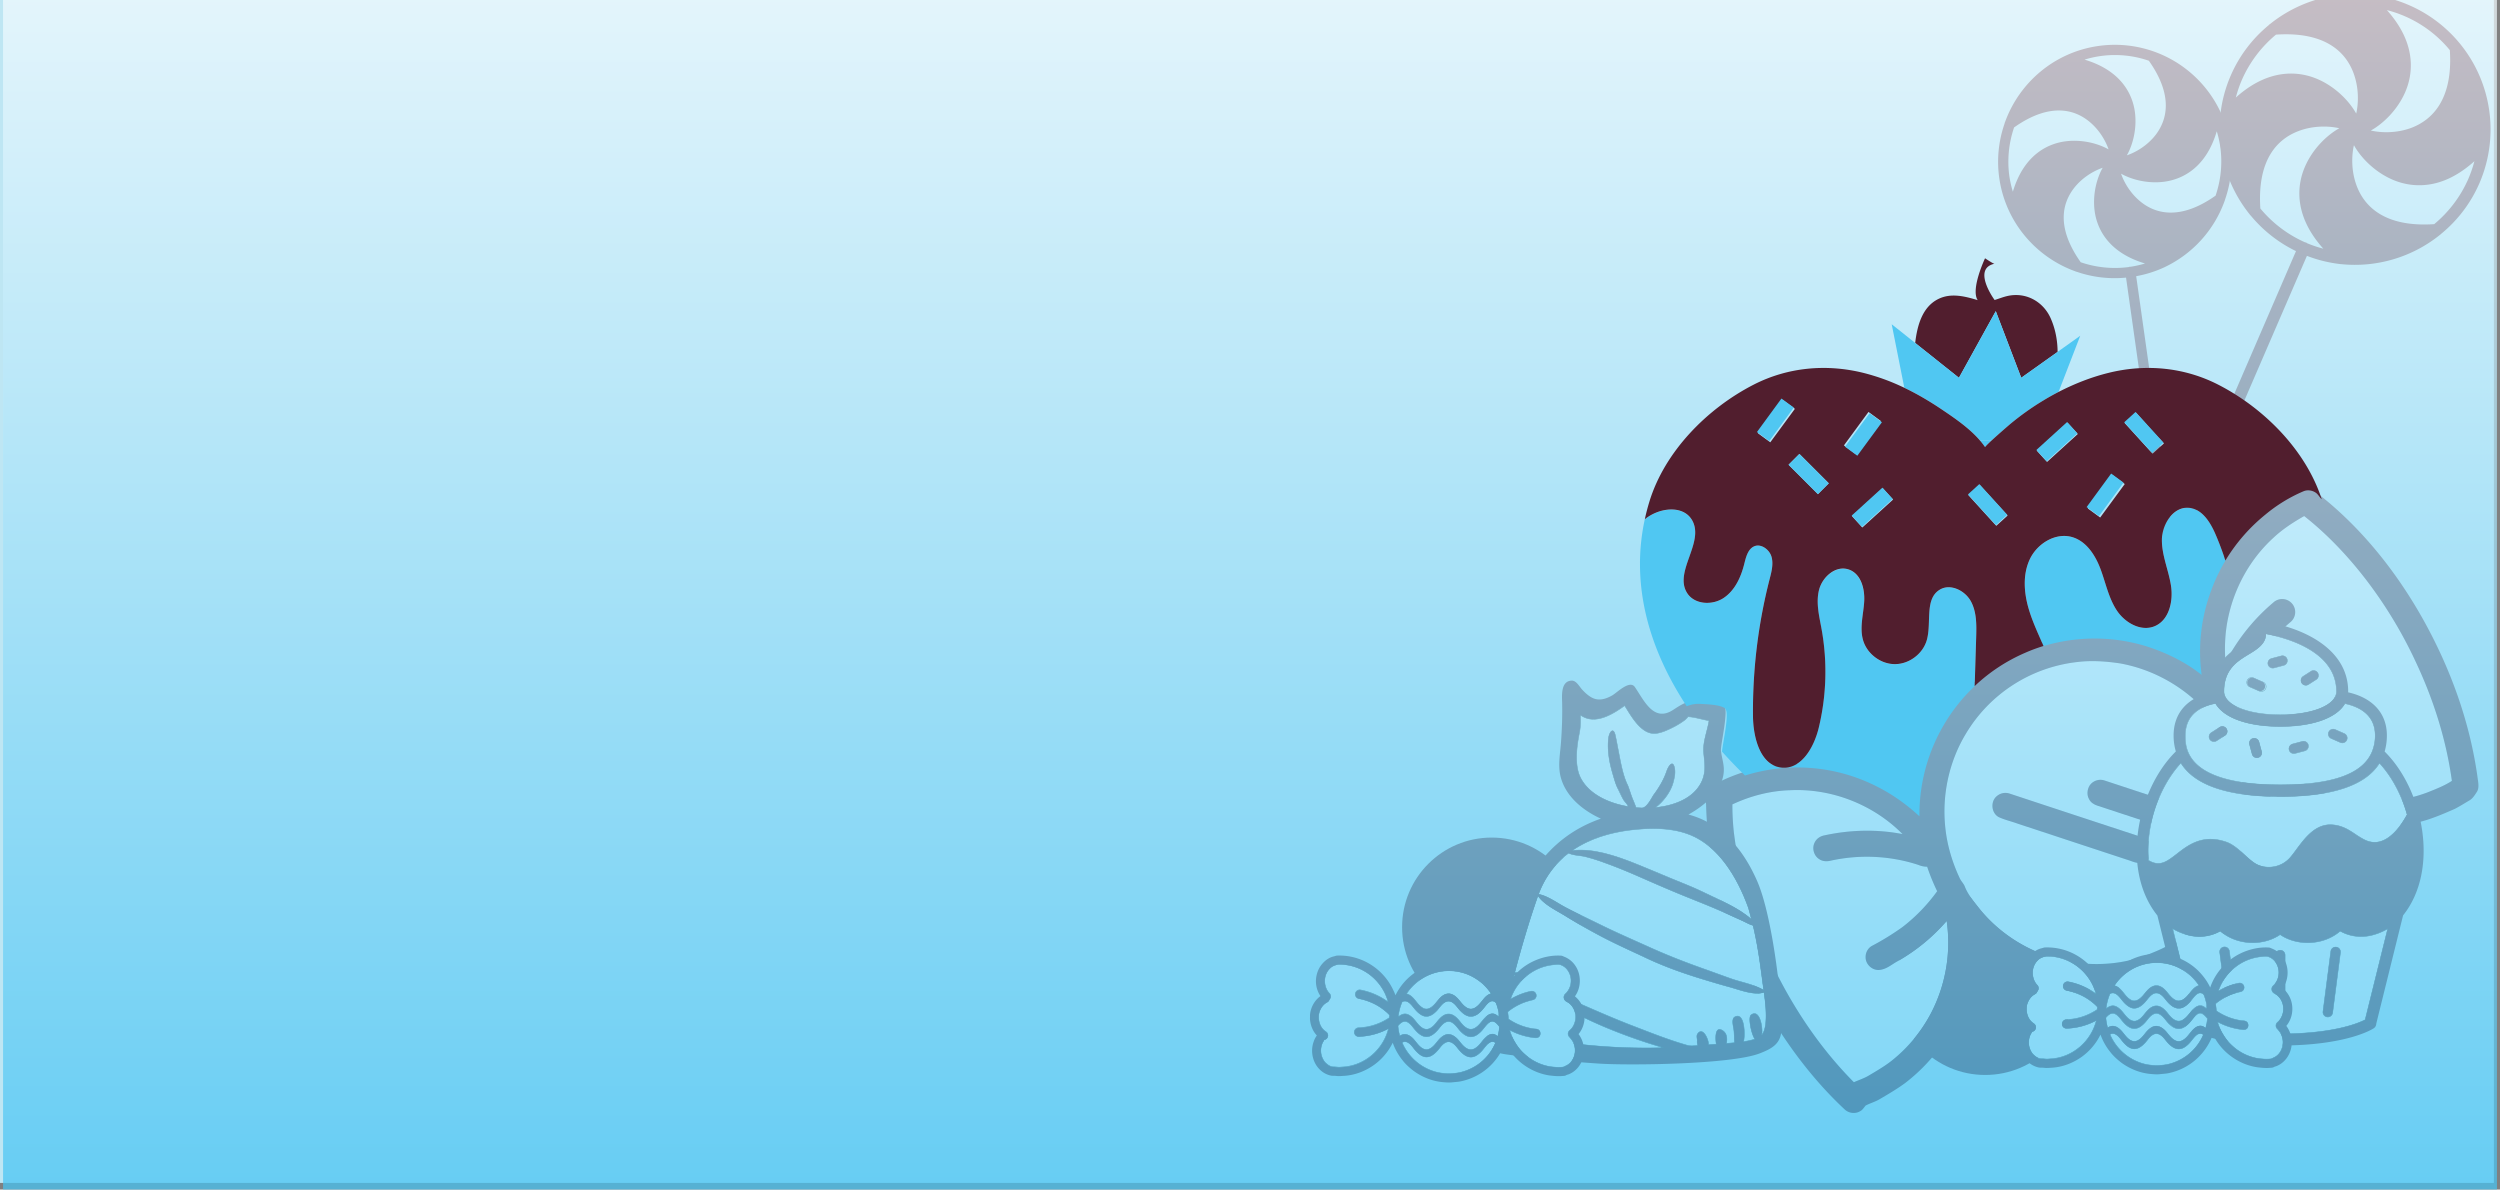 <svg id="Layer_1" data-name="Layer 1" xmlns="http://www.w3.org/2000/svg" xmlns:xlink="http://www.w3.org/1999/xlink" width="5471.8" height="2603.5" viewBox="0 0 5471.8 2603.5"><rect x="0" y="0" width="5471.8" height="2603.5" fill="#808080" stroke="none"/><defs><linearGradient id="linear-gradient" x1="2735.91" y1="-200.94" x2="2735.91" y2="3645.15" gradientUnits="userSpaceOnUse"><stop offset="0" stop-color="#fff"/><stop offset="1" stop-color="#00aeef"/></linearGradient></defs><title>banner</title><rect y="-23.7" width="5458.4" height="2612.77" fill="#bee6f3"/><path d="M4881.7,317.8A255.4,255.4,0,0,0,4593,100.6c-96.8,13.7-173.3,80.4-204.5,166.5a11.2,11.2,0,0,0-1.1,3.6,253.6,253.6,0,0,0-11.6,118.7c13.7,96.9,80.4,173.4,166.6,204.5a11.1,11.1,0,0,0,3.4,1.1,253.4,253.4,0,0,0,107.5,12.6l86.2,609.3a11.2,11.2,0,1,0,22.2-3.1l-86.2-609.3a254.5,254.5,0,0,0,62.6-19.9l.5-.3A255.7,255.7,0,0,0,4869,440a11,11,0,0,0,.9-2.9A253.6,253.6,0,0,0,4881.7,317.8Zm-22.2,3.1a231.3,231.3,0,0,1-10.2,107.3c-78.1,55.2-131.1,38.8-161.9,15-24.3-18.8-38.7-44.5-45-63.1,22.7,12.9,58,22.3,94,17.7,24-3.1,59.2-14.3,86.7-50.9,11.4-15.1,21.4-34.7,28.8-59.6A235.4,235.4,0,0,1,4859.5,321ZM4661.3,583.8a10.7,10.7,0,0,0-2.1.7A231.2,231.2,0,0,1,4554.1,574c-55.2-78.1-39-130.6-15-161.9,18.8-24.3,44.5-38.6,63.1-44.9-12.9,22.7-22.3,58-17.7,94,4.3,33.8,25,90,110.4,115.5a232.8,232.8,0,0,1-31.3,7.1A10.7,10.7,0,0,0,4661.3,583.8Zm41.9-450.9c55.4,78.2,38.6,131.2,15.1,162.1-18.8,24.3-44.5,38.7-63.2,45,12.9-22.7,22.3-58,17.7-94-4.3-33.8-25-90-110.3-115.5a226.6,226.6,0,0,1,140.6,2.4ZM4398,386.2a231.3,231.3,0,0,1,10.3-107.3c78.1-55.1,131-38.8,161.8-15,24.3,18.8,38.7,44.5,45,63.1-22.7-12.9-58-22.3-94-17.7-33.8,4.3-90,24.9-115.5,110.3A232.6,232.6,0,0,1,4398,386.2Z" fill="#511e2e"/><path d="M5426.8,400.9A296.5,296.5,0,0,0,5272.3,11.1C5168.1-34,5052-14.2,4969,52.2a13,13,0,0,0-3.3,2.8,294.3,294.3,0,0,0-83.3,110.5c-45.1,104.3-25.3,220.4,41.3,303.4a12.9,12.9,0,0,0,2.7,3.1,294.1,294.1,0,0,0,98.9,77.6l-283.4,655.6a13,13,0,1,0,23.9,10.3L5049.2,560a295.4,295.4,0,0,0,74,18.1h.6a296.8,296.8,0,0,0,216.5-64,12.8,12.8,0,0,0,2.7-2.3A294.3,294.3,0,0,0,5426.8,400.9Zm-23.9-10.3a268.4,268.4,0,0,1-75.1,100c-110.7,7.4-153.3-40.9-169.4-83.1-12.7-33.3-11.4-67.5-6.3-89.7,14.7,26.5,43.9,57.2,82.4,74.5,25.6,11.5,67.2,21.7,116.7,2.1,20.4-8.1,42.1-21.4,64.6-41.6A273.3,273.3,0,0,1,5402.9,390.5ZM5047.6,530.9a12.4,12.4,0,0,0-2.5-.5,268.4,268.4,0,0,1-97.8-74c-7.4-110.7,40.4-153,83.1-169.4,33.3-12.7,67.4-11.4,89.7-6.3-26.5,14.7-57.2,43.9-74.4,82.4-16.2,36.1-29.7,104.2,39.4,181.2a270.2,270.2,0,0,1-35.4-11.9A12.4,12.4,0,0,0,5047.6,530.9ZM5362,109.7c7.5,111-41.2,153.3-83.1,169.7-33.3,12.7-67.5,11.4-89.8,6.3,26.5-14.7,57.2-43.9,74.5-82.4,16.2-36.1,29.7-104.2-39.4-181.2A263,263,0,0,1,5362,109.7Zm-455.6,66.2a268.4,268.4,0,0,1,75.1-100.1c110.7-7.4,153.3,40.9,169.3,83.1,12.7,33.3,11.4,67.5,6.3,89.7-14.7-26.5-43.9-57.2-82.4-74.5-36.1-16.2-104.2-29.7-181.1,39.4A270,270,0,0,1,4906.4,175.9Z" fill="#511e2e"/><circle cx="4345" cy="2156.7" r="196.1" fill="#511e2e"/><circle cx="3264.9" cy="2029.3" r="196.1" fill="#511e2e"/><path d="M5043.3,1129.4c-24.1,13.7-47.5,29-67.8,48-49.1,44.9-83.2,105.4-97.7,170.3-7.6,33.4-9.4,67.9-6.7,102a430.9,430.9,0,0,1,104.6-131,28.5,28.5,0,1,1,36.6,43.6,368.6,368.6,0,0,0-113,167.5,67.4,67.4,0,0,1-5.8,13.5c5.1,12.2,13.9,22.2,20.5,33.5a378.5,378.5,0,0,0,89.3-12c25.3-6.5,49.2-17,73-27.4,10.9-4.8,21-14.7,33.9-12.5,17.1,1.6,29.2,20.7,23.5,36.9-3.5,12.7-16.5,18.2-26.9,24.1-14.4,7-29.3,12.9-44,19-37.3,15.3-77,23.6-117,27.3,19,22.4,40.2,43.2,64.4,59.9,28,19,57.9,35.9,90.4,45.8,16.3,4.5,32.5,9.5,49.3,11.9,57.7,9.1,118.3,3.6,172.4-19.2,15.3-6.1,30.5-12.5,44.3-21.6-12.6-92.5-41.7-182.5-82-266.6A964,964,0,0,0,5178,1267.7C5138.6,1216.7,5094,1169.4,5043.3,1129.4Z" fill="#fff"/><path d="M4852.2,1590.6c-7.4-17.4-21.4-30.6-33.9-44.3-47.9-48.6-110.9-82.2-178.1-94.3-30.9-4.6-62.5-6.9-93.7-3a326.2,326.2,0,0,0-243.9,156.8c-37,61.2-52.7,134.8-45,205.8,4,38.4,15.2,75.8,31.6,110.6,2.8,6.2,8,11,10.7,17.2,6.2,16.6,17.6,30.6,28.4,44.3,31.8,41.3,74.2,74.3,121.6,96,25.7,12.7,53.6,20,81.6,25.5,58,9.6,119.1,5,173.6-17.6,17.1-6.8,34.1-14,49.4-24.2,75.1-42.7,129.5-118.3,150.2-201.8a334.6,334.6,0,0,0-15.4-207.5c-4.2-9.1-10.9-16.7-16.1-25.2C4864.1,1617.5,4859.3,1603.4,4852.2,1590.6Zm-144.3,281.4c-4.1,8.8-12.6,15.5-22.4,16.6s-19-3.5-28.2-6.3l-240.7-79.3c-13.9-5.1-28.5-8.3-41.9-14.5-16.6-8.9-18.6-34.6-3.9-46.2a28.8,28.8,0,0,1,27.6-5.3q145.8,48.1,291.7,96C4705.8,1837.4,4715,1857.2,4707.9,1871.9Zm129.6-59.9c-2.7,11.9-13.8,20.9-25.9,21.6-6.7.5-13.1-2.1-19.3-4.2-67.1-22-134.1-44.3-201.2-66.1-7.8-2.4-15.5-7.1-18.9-14.9-6.1-10.5-4-25,4.8-33.4s19.3-10.5,29.4-6.9q106.2,35.1,212.5,70C4832.6,1782.4,4841.3,1798.1,4837.5,1812Z" fill="#fff"/><path d="M4199.3,1893.1c-61.8-20.3-129-23.3-192.4-9.4-8.4,2.2-17.8,1.7-25.1-3.4-11.9-7.5-16.4-24.4-9.7-36.8,4-8.2,12.3-13.6,21.2-15.2,56-12.2,114.6-13.8,170.9-2.8-63.8-64.6-155.7-100.7-246.4-96-43.6,1.3-86.6,12.5-126,31a552.2,552.2,0,0,0,3.4,62.9c4.1,30.5,8.4,61.1,15.3,91.2,21.2,92,56.6,180.7,103.3,262.7,39.6,69.4,87.5,134.4,143.9,191.3,11.3-5,23.3-8.8,33.8-15.3,16.5-9.8,33.1-19.5,48.3-31.3a327.9,327.9,0,0,0,86.2-103.6,334.2,334.2,0,0,0,34.8-202.7,408.7,408.7,0,0,1-107.6,88.2c-12.7,6.8-24.6,16.7-39.2,18.9s-31-12.2-30.6-28.1c-.2-9.8,5.1-19.6,13.6-24.4a568.5,568.5,0,0,0,67.3-41.5,378,378,0,0,0,75.7-78.3,450.1,450.1,0,0,1-21.8-53.7A48.3,48.3,0,0,1,4199.3,1893.1Z" fill="#fff"/><path d="M5078.7,1084.8c-4.1-3.9-6.7-9-11.1-12.7-7.9-6.2-19.2-8.1-28.5-4a335.9,335.9,0,0,0-83.6,51.3c-53,43-94.4,100.3-117.8,164.3-22.3,58.9-29.9,123.5-21.3,185.9-36-28.7-78.1-48.9-121.8-62.9-86.1-26.3-181.6-21.5-264.2,14.7-65.3,28-122.3,74.9-162.7,133.2a388.3,388.3,0,0,0-68.9,224.3c-27.2-25-57.4-46.9-90.3-63.7a383.3,383.3,0,0,0-361.6,4.5,28.5,28.5,0,0,0-14.1,17.5c-3,8.8,1.7,17.5,1.4,26.3a839.4,839.4,0,0,0,23.4,175.2c26.5,109.2,71.9,213.7,131.8,308.7,41.8,65.6,90.6,127.1,147.5,180.3,8.9,8.9,23.6,11,34.4,4.4,5.4-2.6,8.3-8.1,12.1-12.4,9.9-5.1,20.7-8.1,30.3-13.7,19.1-11.2,38.2-22.4,56.1-35.5a385,385,0,0,0,105.8-124.9c30.1-56.9,46.1-121.4,45-185.9,18.5,18.2,39.5,33.6,61.1,47.8,29.9,18,61.6,33.5,95.3,43.1,24,6.4,48.3,12.5,73.2,14.1a373.3,373.3,0,0,0,159.4-18c24.7-9.5,49.7-18.9,72.1-33.4,13.6-8.6,27.6-16.6,40.4-26.5a385.1,385.1,0,0,0,119.3-155.9c26.2-62.2,35.2-131.2,27-198.2,46.9,34.4,100.9,59.9,158.3,70.5,60.6,12.1,124.2,9.6,183.4-8.1,21.5-6.8,42.2-15.6,62.8-24.7,10.9-5.6,21.2-12.2,31.8-18.4,7.5-4.3,12.1-12,16.6-19s3.5-16.9,2.2-25.4c-16.4-125.5-60.5-246.5-122.5-356.4C5243.9,1250.4,5170,1157.5,5078.7,1084.8Zm-838.8,865.8a378,378,0,0,1-75.7,78.3,568.5,568.5,0,0,1-67.3,41.5c-8.6,4.9-13.8,14.7-13.6,24.4-.4,16,14.8,29.8,30.6,28.1s26.5-12.1,39.2-18.9a408.7,408.7,0,0,0,107.6-88.2,334.2,334.2,0,0,1-34.8,202.7,327.9,327.9,0,0,1-86.2,103.6c-15.1,11.8-31.8,21.5-48.3,31.3-10.6,6.6-22.5,10.3-33.8,15.3-56.4-56.8-104.2-121.8-143.9-191.3-46.7-82-82.1-170.7-103.3-262.7-6.8-30.1-11.2-60.6-15.3-91.2a552.2,552.2,0,0,1-3.4-62.9c39.4-18.5,82.5-29.7,126-31,90.7-4.6,182.7,31.4,246.4,96-56.3-11-114.9-9.4-170.9,2.8-8.9,1.6-17.2,7-21.2,15.2-6.7,12.4-2.3,29.3,9.7,36.8,7.3,5.1,16.7,5.5,25.1,3.4,63.5-14,130.7-11,192.4,9.4a48.3,48.3,0,0,0,18.8,3.8A450.1,450.1,0,0,0,4239.9,1950.6Zm649.6-296.4a334.6,334.6,0,0,1,15.4,207.5c-20.6,83.5-75.1,159.1-150.2,201.8-15.3,10.3-32.3,17.4-49.4,24.2-54.6,22.6-115.6,27.2-173.6,17.6-28-5.6-55.9-12.8-81.6-25.5-47.4-21.7-89.8-54.7-121.6-96-10.9-13.8-22.2-27.7-28.4-44.3-2.7-6.2-7.9-11-10.7-17.2-16.4-34.8-27.6-72.2-31.6-110.6-7.7-71,8-144.6,45-205.8A326.2,326.2,0,0,1,4546.6,1449c31.1-3.9,62.7-1.6,93.7,3,67.2,12.1,130.2,45.7,178.1,94.3,12.5,13.7,26.5,26.9,33.9,44.3,7,12.8,11.9,26.9,21.1,38.5C4878.6,1637.5,4885.3,1645.1,4889.5,1654.2Zm395-211.7c40.3,84.1,69.3,174.1,82,266.6-13.8,9.1-29.1,15.5-44.3,21.6-54.1,22.8-114.7,28.3-172.4,19.2-16.8-2.4-33-7.4-49.3-11.9-32.5-9.9-62.4-26.8-90.4-45.8-24.2-16.8-45.3-37.5-64.4-59.9,40-3.7,79.8-12.1,117-27.3,14.8-6.1,29.7-12,44-19,10.4-5.9,23.4-11.4,26.9-24.1,5.7-16.2-6.4-35.2-23.5-36.9-12.9-2.2-23,7.7-33.9,12.5-23.8,10.4-47.8,20.9-73,27.4a378.5,378.5,0,0,1-89.3,12c-6.6-11.3-15.4-21.3-20.5-33.5a67.4,67.4,0,0,0,5.8-13.5,368.6,368.6,0,0,1,113-167.5,28.5,28.5,0,1,0-36.6-43.6,430.9,430.9,0,0,0-104.6,131c-2.7-34.1-.9-68.6,6.7-102,14.5-64.9,48.6-125.4,97.7-170.3,20.2-19.1,43.7-34.3,67.8-48,50.7,40,95.3,87.2,134.7,138.3A964,964,0,0,1,5284.5,1442.4Z" fill="#511e2e"/><path d="M4398.4,1736.9a28.8,28.8,0,0,0-27.6,5.3c-14.7,11.6-12.7,37.3,3.9,46.2,13.4,6.2,28,9.4,41.9,14.5l240.7,79.3c9.2,2.8,18.3,7.7,28.2,6.3s18.3-7.8,22.4-16.6c7.1-14.8-2.1-34.5-17.8-38.9Q4544.2,1785.1,4398.4,1736.9Z" fill="#511e2e"/><path d="M4606.3,1708.3c-10.1-3.6-21.8-.6-29.4,6.9s-10.9,22.9-4.8,33.4c3.5,7.7,11.1,12.4,18.9,14.9,67.1,21.9,134.1,44.1,201.2,66.1,6.2,2.1,12.6,4.6,19.3,4.2,12.1-.7,23.2-9.7,25.9-21.6,3.8-13.9-4.9-29.6-18.7-33.8Q4712.5,1743.2,4606.3,1708.3Z" fill="#511e2e"/><path d="M4990.8,1717.8c115.3,0,181.6-24.1,201.4-73.2l.4-1.1a92.6,92.6,0,0,0,6.1-33.8c0-45-34.3-62.9-66.4-69.8-18.2,31.1-69.7,50.1-141.4,50.1s-123.6-19.1-141.6-50.4c-32,6.2-66.2,23.6-66.2,70.1C4782.9,1636.5,4782.9,1717.8,4990.8,1717.8Zm106.2-115.5a10.6,10.6,0,0,1,14-5.5l20,8.8a10.6,10.6,0,1,1-8.5,19.5l-20-8.8A10.7,10.7,0,0,1,5096.9,1602.3Zm-79,26.1,21.1-5.6a10.6,10.6,0,1,1,5.5,20.6l-21.1,5.6a11,11,0,0,1-2.7.4,10.6,10.6,0,0,1-2.7-20.9Zm-86.9-12a10.7,10.7,0,0,1,13.1,7.5l5.7,21.1a10.6,10.6,0,1,1-20.6,5.6l-5.7-21.1A10.6,10.6,0,0,1,4931.1,1616.3Zm-91.2-12.8,18.4-11.8a10.6,10.6,0,1,1,11.5,17.9l-18.4,11.8a10.6,10.6,0,0,1-11.5-17.9Z" fill="#fff" stroke="#231f20" stroke-miterlimit="10"/><path d="M5122,2037.9c-10.7,9.4-31.8,23.2-64.1,25.2-30.5,1.8-54.1-8.3-67.3-17.6-12.2,8.5-33,17.8-60,17.8l-6.9-.2c-30.2-1.9-52-14.6-64.1-25.3-14.3,8.3-39.3,16.7-70,8.9a129.8,129.8,0,0,1-34.3-14.2l49.4,199.1c14.5,7.4,70,31.2,186.3,31.2s170.5-23,185.7-30.8l49.4-199.3a130.4,130.4,0,0,1-34.1,14.1C5161.3,2054.5,5136.3,2046.1,5122,2037.9Zm-234.6,187.8H4886a10.6,10.6,0,0,1-10.5-9.3l-17.1-131.8a10.6,10.6,0,1,1,21.1-2.8l17.1,131.8A10.6,10.6,0,0,1,4887.4,2225.6Zm114-2.7a10.6,10.6,0,0,1-21.3,0V2090.4a10.6,10.6,0,0,1,21.3,0Zm121.2-138.2-17.1,131.8a10.6,10.6,0,0,1-10.5,9.3h-1.4a10.6,10.6,0,0,1-9.2-11.9l17.1-131.8a10.6,10.6,0,1,1,21.1,2.7Z" fill="#fff" stroke="#231f20" stroke-miterlimit="10"/><path d="M4990.7,1564.5c71.4,0,123.2-21.4,123.2-51,0-87.7-108.1-117.5-154.7-126.3.5,21.8-19.9,34.1-37,44.5-25.6,15.5-54.6,33.1-54.6,81.8C4867.6,1543,4919.4,1564.5,4990.7,1564.5Zm49.8-83.9,18.4-11.8a10.7,10.7,0,0,1,11.5,17.9l-18.4,11.8a10.7,10.7,0,0,1-11.5-17.9Zm-68.6-39.3,21.1-5.6a10.6,10.6,0,1,1,5.4,20.6l-21.1,5.6a10.4,10.4,0,0,1-2.7.4,10.6,10.6,0,0,1-2.7-20.9Zm-53.5,48a10.6,10.6,0,0,1,14-5.5l20,8.8a10.7,10.7,0,1,1-8.5,19.5l-20-8.8A10.7,10.7,0,0,1,4918.4,1489.2Z" fill="#fff" stroke="#231f20" stroke-miterlimit="10"/><path d="M4990.7,2029.3h0Z" fill="#fff" stroke="#231f20" stroke-miterlimit="10"/><path d="M4990.8,1743.4c-114.6,0-187.2-24.7-217.4-73.4-48.3,52.5-77.4,136.7-70.9,213.1,24.7,14.8,40,3,62.2-14.2,25-19.4,56.2-43.6,107.6-26.1,14.9,5,27.6,16.6,39.9,27.8s21.4,19.5,32.1,23.5c23.8,8.9,51,2.2,67.7-16.5,4.5-5,9.2-11.4,14.2-18.2,18.7-25.2,41.7-56.5,78-54.2,22.1,1.5,36.6,11.1,50.7,20.5a202.4,202.4,0,0,0,19.1,11.7c18.9,9.8,36.8,8.1,54.9-5.2s30.5-32.6,39.7-49.2c-12-43-33.2-83-60.5-112.7C5177.8,1718.8,5105.2,1743.4,4990.8,1743.4Z" fill="#fff" stroke="#231f20" stroke-miterlimit="10"/><path d="M5102.4,1616.3l20,8.8a10.6,10.6,0,0,0,8.5-19.5l-20-8.8a10.6,10.6,0,1,0-8.5,19.5Z" fill="#511e2e"/><path d="M4923.9,1503.3l20,8.8a10.7,10.7,0,0,0,8.5-19.5l-20-8.8a10.7,10.7,0,0,0-8.5,19.5Z" fill="#511e2e"/><path d="M4974.6,1462.2a10.4,10.4,0,0,0,2.7-.4l21.1-5.6a10.6,10.6,0,1,0-5.4-20.6l-21.1,5.6a10.6,10.6,0,0,0,2.7,20.9Z" fill="#511e2e"/><path d="M5046.3,1500.2a10.6,10.6,0,0,0,5.8-1.7l18.4-11.8a10.7,10.7,0,0,0-11.5-17.9l-18.4,11.8a10.7,10.7,0,0,0,5.8,19.6Z" fill="#511e2e"/><path d="M5020.7,1649.3a11,11,0,0,0,2.7-.4l21.1-5.6a10.6,10.6,0,1,0-5.5-20.6l-21.1,5.6a10.6,10.6,0,0,0,2.7,20.9Z" fill="#511e2e"/><path d="M4990.7,2079.7a10.6,10.6,0,0,0-10.6,10.6v132.5a10.6,10.6,0,0,0,21.3,0V2090.4A10.6,10.6,0,0,0,4990.7,2079.7Z" fill="#511e2e"/><path d="M5113.4,2072.8a10.6,10.6,0,0,0-11.9,9.2l-17.1,131.8a10.6,10.6,0,0,0,9.2,11.9h1.4a10.6,10.6,0,0,0,10.5-9.3l17.1-131.8A10.6,10.6,0,0,0,5113.4,2072.8Z" fill="#511e2e"/><path d="M4929.4,1650.4a10.6,10.6,0,0,0,20.6-5.6l-5.7-21.1a10.6,10.6,0,1,0-20.6,5.6Z" fill="#511e2e"/><path d="M5224.2,1609.7c0-48.3-30.8-82.2-84.8-94.4,0-.6.1-1.2.1-1.8,0-96.8-105.8-143.8-196.5-154.7a12.8,12.8,0,0,0-12.8,18.7c7,13.1,4.6,16.7-21.2,32.4s-66.9,40.5-66.9,103.6c0,.5.1,1,.1,1.5-54.1,11.2-84.8,45.2-84.8,94.8a123.9,123.9,0,0,0,4.9,34.9h0c-85.3,84.3-121,258.6-40.4,359.1l59.3,239.3a12.8,12.8,0,0,0,5.3,7.5c2.3,1.5,58.1,37.7,204.5,37.7s202.1-36.1,204.5-37.7a12.4,12.4,0,0,0,5.5-10.2l58.7-236.9c80.2-100.5,44.7-274.4-40.4-358.6A124,124,0,0,0,5224.2,1609.7Zm-302-178c17.2-10.4,37.6-22.7,37-44.5,46.6,8.8,154.7,38.6,154.7,126.3,0,29.5-51.8,51-123.2,51s-123.2-21.4-123.2-51C4867.6,1464.8,4896.6,1447.2,4922.2,1431.7Zm-73.1,107.9c18,31.3,69.6,50.4,141.6,50.4s123.2-19,141.4-50.1c32.1,6.9,66.4,24.8,66.4,69.8a92.6,92.6,0,0,1-6.1,33.8l-.4,1.1c-19.8,49.1-86.1,73.2-201.4,73.2-207.8,0-207.8-81.3-207.8-108C4782.9,1563.2,4817.1,1545.8,4849.1,1539.6ZM5176.6,2232c-15.2,7.8-69.9,30.8-185.7,30.8s-171.8-23.7-186.3-31.2l-49.4-199.1a129.8,129.8,0,0,0,34.3,14.2c30.7,7.8,55.7-.6,70-8.9,12.1,10.7,33.9,23.4,64.1,25.3l6.9.2c27,0,47.8-9.2,60-17.8,13.3,9.3,36.8,19.3,67.3,17.6,32.3-2.1,53.4-15.9,64.1-25.2,14.3,8.2,39.3,16.6,70,8.8a130.4,130.4,0,0,0,34.1-14.1Zm-185.9-202.7h0Zm277.8-246.3c-9.2,16.6-22.7,36.7-39.7,49.2s-36,15-54.9,5.2a202.4,202.4,0,0,1-19.1-11.7c-14.1-9.4-28.6-19-50.7-20.5-36.3-2.3-59.3,29-78,54.2-5,6.8-9.8,13.2-14.2,18.2-16.7,18.7-43.9,25.4-67.7,16.5-10.7-4-21.1-13.5-32.1-23.5s-25-22.8-39.9-27.8c-51.4-17.5-82.6,6.7-107.6,26.1-22.2,17.2-37.5,29-62.2,14.2-6.5-76.4,22.6-160.7,70.9-213.1,30.1,48.7,102.8,73.4,217.4,73.4s187-24.6,217.2-73.2C5235.4,1700,5256.5,1740,5268.5,1782.9Z" fill="#511e2e"/><path d="M4845.7,1623.1a10.5,10.5,0,0,0,5.8-1.7l18.4-11.8a10.6,10.6,0,1,0-11.5-17.9l-18.4,11.8a10.6,10.6,0,0,0,5.8,19.6Z" fill="#511e2e"/><path d="M4879.4,2081.9a10.6,10.6,0,1,0-21.1,2.8l17.1,131.8a10.6,10.6,0,0,0,10.5,9.3h1.4a10.6,10.6,0,0,0,9.2-11.9Z" fill="#511e2e"/><path d="M4806.2,2266.5c-6.4,5.9-10.8,13.6-17.2,19.5s-12.8,10-20.9,9.8-15.8-5.7-21.5-11.6-10.4-14.1-17.8-18.9c-4.1-2.9-9.6-3.9-14.2-1.9-6.3,2.6-10.8,8-14.8,13.2s-10,11.8-16.7,15.7c-4.9,2.9-10.8,4.2-16.3,2.7-7.3-1.9-13.1-7.1-18.2-12.5s-10.4-14.7-18.4-18.9a12.6,12.6,0,0,0-12.1.3,108.9,108.9,0,0,0,11.6,20.8,111.9,111.9,0,0,0,53.7,41c12.6,4.7,26,6.4,39.4,6.4,8.8-.6,17.6-1.1,26.1-3.6a111.5,111.5,0,0,0,73.9-64c-2.1-1.4-4.5-2.7-7.2-2.6S4808.7,2264.2,4806.2,2266.5Z" fill="#fff" stroke="#231f20" stroke-miterlimit="10"/><path d="M4900.4,2171.4c-8.5,2.3-16.9,4.8-24.8,8.8a123.4,123.4,0,0,0-26.1,16.4c.1,5.3,1.3,10.5,1.4,15.8a128.7,128.7,0,0,0,54.8,21.4c4.1.7,8.9,0,12.1,3.2s3.9,11.7-1,14.9c-3.4,2.6-7.8,1.6-11.7,1.2a149.4,149.4,0,0,1-51.6-16.6,109.8,109.8,0,0,0,8.7,21.8c5.4,9.8,11.7,19.2,19.7,27a137.2,137.2,0,0,0,14.1,12.1c16.3,11.7,35.8,19.2,56,20.3a85.1,85.1,0,0,0,19.2-.2c3.3-1.8,6.9-3,9.9-5.1,7.1-4.5,11.8-12,14.1-19.9a41,41,0,0,0-2.4-29c-2-4.2-5-7.8-8-11.3a9.7,9.7,0,0,1-3-10.1c.6-2.4,2.4-4.1,4.2-5.7,5.3-4.6,8.5-11,10.4-17.6,4-14-.3-30.3-11.4-39.8-2.3-2.2-5.2-3.6-7.9-5.2a10.6,10.6,0,0,1-4-13.3c1-2.2,3-3.6,4.6-5.3a38.7,38.7,0,0,0,10-24.7c.7-13.6-5.9-27.9-18.1-34.5-2.9-1.3-5.7-3.1-9-2.8s-7.9.4-11.9.7a108.7,108.7,0,0,0-56.3,22.8,112,112,0,0,0-37.2,52.5c14-8,29.1-14.4,44.9-17.4a9.6,9.6,0,0,1,8.1,2,9.7,9.7,0,0,1,1.5,13.3C4907.7,2170.1,4903.8,2170.8,4900.4,2171.4Z" fill="#fff" stroke="#231f20" stroke-miterlimit="10"/><path d="M4659.8,2185.9c4.2,3.4,9.7,5.6,15.1,4.3s11.8-6.9,16.3-11.9,10.1-13.3,17.3-17.6c5-3.2,11.4-4.5,17.1-2.6,7.4,2.4,13.1,8.1,17.9,14s10.2,13,17.6,16.7a16.9,16.9,0,0,0,15.3,0c8.1-4.1,13.5-11.5,19-18.4s10.3-11.6,17.8-13.4a123.6,123.6,0,0,0-17.9-21,118.2,118.2,0,0,0-29.8-19.5,110.6,110.6,0,0,0-87.2-1.1,112.2,112.2,0,0,0-50.6,41.9,27.4,27.4,0,0,1,11.5,6.3C4646.9,2170.2,4651.6,2179.7,4659.8,2185.9Z" fill="#fff" stroke="#231f20" stroke-miterlimit="10"/><path d="M4624.7,2245.9c5.5.1,10.5,3.1,14.5,6.7,7,6,11.4,14.2,18.3,20.3,3.8,3.5,8.6,6.5,13.9,6.5s10.1-3,13.9-6.4c7.6-6.6,12.3-16,20.6-21.9,5.1-3.9,11.9-6.3,18.4-4.5s13.7,7.8,18.6,13.8,10.5,13.5,18.2,17.3a16.9,16.9,0,0,0,15.7-.4c8.4-4.5,13.7-12.5,19.6-19.6,4.5-5,9.5-10.3,16.4-11.8s10.6,1.5,14.7,4.8a116,116,0,0,0,3.8-20.4c.2-1.3-1-2.1-1.6-3-3.2-3.6-6.6-7.6-11.3-9.2s-8,.5-11,3.1c-6.8,5.7-11.2,13.6-17.6,19.7s-12.9,10.6-21.1,10.7-15.5-5-21.2-10.6-11.2-15.1-19.2-20.1a14.8,14.8,0,0,0-14.4-1.5c-6.5,2.9-11,8.7-15.3,14.2s-11.3,12.9-19.2,16.2a21.1,21.1,0,0,1-18.3-1.1c-9-4.8-15.2-13.1-21.4-20.8-4-4.5-8.7-9.5-15.1-9.9s-11.4,4.9-15.5,9.4c.3,7.6,2.1,15.1,3.8,22.5C4616.5,2247.4,4620.5,2245.7,4624.7,2245.9Z" fill="#fff" stroke="#231f20" stroke-miterlimit="10"/><path d="M4580,2194c-16.2-13.5-36.2-22.2-56.8-26.3a9.6,9.6,0,1,1,4.3-18.8,148.2,148.2,0,0,1,60.2,26.5,125.2,125.2,0,0,0-7-19,113,113,0,0,0-30.8-39,110.8,110.8,0,0,0-71.1-24.6c-7,1.3-14.2,3.7-19.1,9.2-8,7.7-11.7,19.3-10.9,30.3.8,8.6,3.8,17.3,9.9,23.6a9.7,9.7,0,0,1,2.9,8.1c-.2,3-2.5,5.2-3.7,7.9s-4.1,3.8-6.5,5.3c-7.3,4.7-12.2,12.5-14.7,20.7-1.3,4.4-1.3,8.9-1.2,13.4.6,9.8,4.5,19.7,12.1,26.1,2.2,2.1,5.4,3.3,6.9,6.2a9.7,9.7,0,0,1-1.6,11.6,11.4,11.4,0,0,1-5.4,2.8c-1.7,3.4-3.9,6.4-5,10.1a40.5,40.5,0,0,0,6.4,38.6c4.6,4.8,10.1,9.2,16.8,10.4,3.9,0,7.9.3,11.8.7s7.3-.2,11-.4c23.5-1.3,46.2-10.9,64-26.2a113.3,113.3,0,0,0,35.9-58,146.9,146.9,0,0,1-59.7,17.3c-3.3.1-6.8.9-9.8-.7a9.6,9.6,0,0,1,3.5-18.2,181.2,181.2,0,0,0,19.3-2.1,130.8,130.8,0,0,0,48.3-19.8c.2-2,.4-4.1.6-6.1A85.7,85.7,0,0,0,4580,2194Z" fill="#fff" stroke="#231f20" stroke-miterlimit="10"/><path d="M4638.7,2207.7c8.1,6.7,12.9,16.5,21.4,22.8,4.3,3.4,10,5.6,15.4,3.9,7.3-2.2,12.7-8.1,17.4-13.8s10.4-13.2,18-16.9a19.6,19.6,0,0,1,16-.8c7.6,3,13.2,9.2,18.1,15.5s10,12.1,17.2,15.2a17.1,17.1,0,0,0,15.4-1.3c8.2-4.7,13.5-12.8,19.5-19.8,4.5-4.9,9.6-10.1,16.4-11.3s12.1,2.9,16.4,7.1c-.2-4.4.4-8.8-.7-13.1-1.6-6.2-3.1-12.5-5.8-18.4a10.3,10.3,0,0,0-12.3-2.6c-4.9,2.5-8.4,7-11.8,11.1-5.3,6.9-11.1,13.8-18.7,18.2-5.1,3-11.2,4.4-17,2.8-7.6-1.9-13.6-7.2-18.8-12.8s-10.3-14.4-18.3-18.4a14.6,14.6,0,0,0-14.3.4c-7.7,4.4-12.1,12.4-18.1,18.7s-10.7,10.1-17.7,11.9-11.7.1-16.6-2.9c-8.2-4.9-14.1-12.7-19.9-20-4-4.5-8.7-9.6-15.2-9.9-2.3.1-5.1.4-6.7,2.1a114.4,114.4,0,0,0-8.4,32.6c4-3.6,9.1-6.6,14.6-6.7S4634.6,2204.2,4638.7,2207.7Z" fill="#fff" stroke="#231f20" stroke-miterlimit="10"/><path d="M4618.4,2302c6.8,9,15.2,16.5,24,23.4,19,14.1,41.9,23.4,65.6,25.3,6.7.6,13.5,1.1,20.2.3s12.6-.9,18.8-2.3a130.7,130.7,0,0,0,57.7-28.3,132.2,132.2,0,0,0,38.7-56.1,155.2,155.2,0,0,0,10.8,18.1c19.9,28.3,51.6,48.3,85.9,53.5,9.3,1.1,18.7,2.2,28,1.3,2.9-.3,6,0,8.6-1.6s4.9-1.5,7.1-2.7c15.2-6.4,26.3-20.7,30.3-36.5a60,60,0,0,0-10-51c13.3-15.6,16.6-38.5,9.7-57.7a57.7,57.7,0,0,0-17.6-24.8c14-19.3,14.3-47.3.9-67a52,52,0,0,0-24.1-19.6c-2.2-.8-4.3-2.2-6.8-2.4-21.2-1.4-42.5,3.5-61.6,12.5-31.1,14.8-56,42.4-67.1,75-6.5-14.2-16.2-26.8-27.2-37.7a130.3,130.3,0,0,0-206.9,36.9c-1.2-3.5-2.7-6.9-4.3-10.2a131.2,131.2,0,0,0-62.1-63.8,129.3,129.3,0,0,0-61.3-12.9c-2.4.1-4.5,1.2-6.8,1.7-9.4,2-17.9,7.6-24.3,14.7-9.2,9.7-14.3,22.9-15.2,36.2a59.1,59.1,0,0,0,9.8,36.1c-13.3,9.6-21.7,25.4-22.9,41.7q.1,3.7-.1,7.5c.7,13.5,5.7,27,15.1,37a48,48,0,0,0-7,13.7c-7.5,20.7-2.3,45.8,13.7,61.1a49.2,49.2,0,0,0,25.6,13.3c3.6.2,7.2,0,10.8.5,5.6.7,11.3,0,16.9-.3,23.7-1.5,46.7-10.5,65.9-24.4a130.7,130.7,0,0,0,40.2-48.1A128.7,128.7,0,0,0,4618.4,2302Zm289.9-148.2a9.6,9.6,0,0,0-8.1-2c-15.9,3-31,9.3-44.9,17.4a112,112,0,0,1,37.2-52.5,108.7,108.7,0,0,1,56.3-22.8c4-.3,7.9-.9,11.9-.7s6.1,1.5,9,2.8c12.1,6.7,18.8,21,18.1,34.5a38.7,38.7,0,0,1-10,24.7c-1.6,1.7-3.6,3.1-4.6,5.3a10.6,10.6,0,0,0,4,13.3c2.7,1.6,5.6,3,7.9,5.2,11.1,9.5,15.4,25.8,11.4,39.8-1.9,6.6-5.2,13-10.4,17.6-1.8,1.6-3.6,3.3-4.2,5.7a9.7,9.7,0,0,0,3,10.1c2.9,3.6,6,7.1,8,11.3a41,41,0,0,1,2.4,29c-2.3,7.9-7.1,15.4-14.1,19.9-3.1,2.1-6.7,3.4-9.9,5.1a85.1,85.1,0,0,1-19.2.2c-20.1-1.2-39.6-8.7-56-20.3a137.2,137.2,0,0,1-14.1-12.1c-8-7.9-14.3-17.2-19.7-27a109.8,109.8,0,0,1-8.7-21.8,149.4,149.4,0,0,0,51.6,16.6c3.9.4,8.3,1.4,11.7-1.2,4.9-3.2,5.4-11.1,1-14.9s-8-2.5-12.1-3.2a128.7,128.7,0,0,1-54.8-21.4c-.1-5.3-1.2-10.5-1.4-15.8a123.4,123.4,0,0,1,26.1-16.4c7.9-3.9,16.3-6.4,24.8-8.8,3.4-.7,7.2-1.3,9.4-4.4A9.7,9.7,0,0,0,4908.3,2153.8Zm-123,157.4a111.7,111.7,0,0,1-36.6,17.4c-8.5,2.4-17.4,2.9-26.1,3.6-13.3,0-26.8-1.7-39.4-6.4a111.9,111.9,0,0,1-53.7-41,108.9,108.9,0,0,1-11.6-20.8,12.6,12.6,0,0,1,12.1-.3c8,4.3,12.4,12.5,18.4,18.9s10.9,10.6,18.2,12.5c5.5,1.5,11.5.2,16.3-2.7,6.7-3.9,11.9-9.7,16.7-15.7s8.6-10.6,14.8-13.2c4.7-2,10.1-.9,14.2,1.9,7.4,4.8,11.6,12.9,17.8,18.9s13,11.3,21.5,11.6,15.2-4.5,20.9-9.8,10.9-13.5,17.2-19.5c2.6-2.3,5.6-4.5,9.2-4.6s5.1,1.2,7.2,2.6A112.5,112.5,0,0,1,4785.3,2311.2Zm-107.2-195.8a110.6,110.6,0,0,1,87.2,1.1,118.2,118.2,0,0,1,29.8,19.5,123.6,123.6,0,0,1,17.9,21c-7.5,1.8-13,7.7-17.8,13.4s-10.9,14.4-19,18.4a16.9,16.9,0,0,1-15.3,0c-7.3-3.7-12.6-10.3-17.6-16.7s-10.5-11.6-17.9-14c-5.7-1.9-12.1-.6-17.1,2.6-7.2,4.3-12.1,11.3-17.3,17.6s-9.6,10.2-16.3,11.9-10.9-.9-15.1-4.3c-8.2-6.2-12.9-15.7-20.7-22.3a27.4,27.4,0,0,0-11.5-6.3A112.2,112.2,0,0,1,4678.1,2115.4Zm-60.2,60.1c1.7-1.7,4.4-2,6.7-2.1,6.4.4,11.2,5.4,15.2,9.9,5.9,7.3,11.7,15.1,19.9,20,4.9,3,10.9,4.4,16.6,2.9s12.8-6.7,17.7-11.9,10.4-14.3,18.1-18.7a14.6,14.6,0,0,1,14.3-.4c8,4,12.4,12.1,18.3,18.4s11.2,10.9,18.8,12.8c5.8,1.5,11.9.1,17-2.8,7.6-4.4,13.4-11.3,18.7-18.2,3.4-4.2,6.9-8.6,11.8-11.1a10.3,10.3,0,0,1,12.3,2.6c2.7,5.9,4.3,12.2,5.8,18.4,1.1,4.3.5,8.8.7,13.1-4.4-4.2-10.1-8-16.4-7.1s-11.9,6.4-16.4,11.3c-6,7-11.3,15.1-19.5,19.8a17.1,17.1,0,0,1-15.4,1.3c-7.2-3.1-12.5-9.2-17.2-15.2s-10.5-12.5-18.1-15.5a19.6,19.6,0,0,0-16,.8c-7.6,3.7-12.9,10.4-18,16.9s-10.1,11.6-17.4,13.8c-5.4,1.6-11.1-.5-15.4-3.9-8.5-6.3-13.3-16.1-21.4-22.8-4.1-3.4-9.1-6.3-14.5-6.2s-10.6,3-14.6,6.7A114.4,114.4,0,0,1,4618,2175.5Zm6.8,42.2c6.4.4,11.1,5.4,15.1,9.9,6.2,7.8,12.4,16.1,21.4,20.8a21.1,21.1,0,0,0,18.3,1.1c7.9-3.3,13.9-9.7,19.2-16.2s8.8-11.3,15.3-14.2a14.8,14.8,0,0,1,14.4,1.5c8,5.1,12.3,13.9,19.2,20.1s12.9,10.6,21.2,10.6,15.4-5.1,21.1-10.7,10.8-14,17.6-19.7c3-2.5,7-4.4,11-3.1s8.1,5.6,11.3,9.2c.6.9,1.8,1.8,1.6,3a116,116,0,0,1-3.8,20.4c-4.1-3.3-9.3-6-14.7-4.8s-11.9,6.8-16.4,11.8c-5.9,7.1-11.3,15.2-19.6,19.6a16.9,16.9,0,0,1-15.7.4c-7.7-3.8-13-10.7-18.2-17.3s-10.9-11.8-18.6-13.8-13.2.6-18.4,4.5c-8.3,5.9-13,15.3-20.6,21.9-3.9,3.4-8.6,6.5-13.9,6.4s-10.1-3.1-13.9-6.5c-6.9-6.1-11.3-14.3-18.3-20.3-4-3.5-9-6.5-14.5-6.7s-8.2,1.6-11.7,3.8c-1.7-7.4-3.5-14.9-3.8-22.5C4613.3,2222.7,4618.2,2217.7,4624.7,2217.8Zm-34.7-7.7a130.8,130.8,0,0,1-48.3,19.8,181.2,181.2,0,0,1-19.3,2.1,9.6,9.6,0,0,0-3.5,18.2c3,1.6,6.6.9,9.8.7a146.9,146.9,0,0,0,59.7-17.3,113.3,113.3,0,0,1-35.9,58c-17.8,15.3-40.5,25-64,26.2-3.7.2-7.3.7-11,.4s-7.8-.7-11.8-.7c-6.7-1.2-12.2-5.6-16.8-10.4a40.5,40.5,0,0,1-6.4-38.6c1-3.6,3.3-6.7,5-10.1a11.4,11.4,0,0,0,5.4-2.8,9.7,9.7,0,0,0,1.6-11.6c-1.5-2.8-4.7-4.1-6.9-6.2-7.6-6.5-11.5-16.4-12.1-26.1-.1-4.5-.1-9.1,1.2-13.4,2.5-8.2,7.4-16,14.7-20.7,2.3-1.5,5.2-2.7,6.5-5.3s3.5-4.9,3.7-7.9a9.7,9.7,0,0,0-2.9-8.1c-6.1-6.3-9.1-15-9.9-23.6-.8-11,2.8-22.5,10.9-30.3,4.8-5.5,12.1-7.9,19.1-9.2a110.8,110.8,0,0,1,71.1,24.6,113,113,0,0,1,30.8,39,125.2,125.2,0,0,1,7,19,148.2,148.2,0,0,0-60.2-26.5,9.6,9.6,0,1,0-4.3,18.8c20.6,4.1,40.6,12.7,56.8,26.3a85.7,85.7,0,0,1,10.7,9.9C4590.4,2206,4590.3,2208,4590.1,2210.1Z" fill="#511e2e"/><path d="M3414.8,2199c-20.8-12.4-41.4-25-62.1-37.6-9.2-5.2-35.6-18.9-38.1-30.4-7.2,27.3-13.9,54.9-18.3,82.8-2.3,14.4-7.4,36.1-.3,50,3.7,7.3,14.8,5.6,21.5,6.3l46.9,5.2,93.7,10.4a1313.3,1313.3,0,0,0,182.9,7.6,1190.4,1190.4,0,0,1-119.2-41.6C3485.3,2236.7,3448.6,2219.1,3414.8,2199Z" fill="#fff" stroke="#231f20" stroke-miterlimit="10"/><path d="M3579.1,1890.2c25.4,10.1,50.6,20.9,75.8,31.4s50.4,20,74.7,31.9c34.6,17,75,33,103.9,58.9-2.2-8.5-4.2-17.1-6.7-25.5-24.3-67.1-65.6-135.7-129.4-160.4-40.5-15.7-86-14.9-128.5-9.8-45.1,5.5-90.3,18.9-128,44.9C3486.9,1856.1,3537,1873.5,3579.1,1890.2Z" fill="#fff" stroke="#231f20" stroke-miterlimit="10"/><path d="M3554.6,1752.3c-5.3-8.3-9.2-17.5-13.5-26.3s-7.9-20.9-11-31.3c-7.5-25-12.7-53.3-9.4-79.5,1.7-12.9,10.6-24.8,14.9-5.5,2.6,11.9,4.7,23.9,7.1,35.9,4.5,23,9.4,52.3,20.1,73.4,3.8,9.7,6.5,19.8,10.5,29.5,2.6,6.3,5.3,12.7,7.6,19.1,4.2.4,8.3.6,12.5.8,10.4.4,20.2-19.3,25.5-27.9,11.8-15.6,22.7-33.9,29-52.6,3-9,13.2-26.8,17.3-7.1,2.2,10.6-.3,21.2-2.9,31.4-5.5,21-21.8,42.6-39,55.3,38.8-3.7,83.4-18.9,101.2-56.7,10.1-21.4,6.3-41.3,4.3-63.8s8.2-46.8,11.8-69.6c-14.6-2.3-32.1-8.2-46.4-8.6,1.2,0-6.2,7-5.7,6.6a171.9,171.9,0,0,1-24.1,15.2c-12.6,6.4-30.6,15.4-45,14.9-29.2-1-49.9-39.6-63.4-61-26.9,19.3-65.7,43.4-97.1,20.4.7,12.1.7,24.4-1.5,36.4-.8,4.2-1.6,8.4-2.3,12.7-3.5,19.2-9.5,60.7,4,87.8,19,38.1,64.8,57,104.5,63.6C3563.4,1762.3,3556.1,1754.4,3554.6,1752.3Z" fill="#fff" stroke="#231f20" stroke-miterlimit="10"/><path d="M3837,2025.4c-7.3-1.9-13.9-5.8-20.7-9-11.5-5.4-23.2-10.4-34.7-15.8-35.1-16.2-71.5-29.9-107.3-44.7-28.7-11.9-57-24.2-85.4-36.7-25.4-11.2-51.2-21.8-77.4-31.2a392.9,392.9,0,0,0-42-13.1c-11.5-2.8-25.5-2.4-36.2-7.7-11.6,8.8-13.4,10.6-11.7,9.7a199.1,199.1,0,0,0-54.2,80.4c19.6,3.3,41.5,19.6,59,28.8,25.7,13.5,52,25.9,78,38.7,35.6,17.4,72,33.2,108.1,49.5s75.6,31.7,113.5,45.2c21.2,7.5,42.2,15.3,63.5,22.8s50.4,12.5,70.8,25.1c-5.1-37.6-9.5-75.2-16.9-112.4Q3840.4,2040.1,3837,2025.4Z" fill="#fff" stroke="#231f20" stroke-miterlimit="10"/><path d="M3785.9,2160.3c-20.2-5.5-40.2-11.5-60.2-17.6-40.8-12.4-83.1-27.4-121.6-45.6-34.5-16.3-69.5-31.8-103.1-49.7-25-13.3-49.7-27.2-73.8-42.2-19.6-12.2-47.8-25.1-61-44.8-19.5,55.4-36.2,112.3-51.1,169.1,7.1-4.3,33.3,13.9,39.8,16.7s14,6.6,21,10c27.7,13.7,54.9,28.8,83.2,41.1,37.5,16.4,74.7,32.7,112.9,47.4,39.8,15.3,79.7,31.3,120.7,43,8.1,2.3,14.6,1.1,22.9.4,0-2.8-1.3-6.2-.9-8.9.7-5.2-2.4-11.8.9-16.5,11.6-16.9,25,13.9,23.8,23.7l17.1-1.1c-1.4-7.2-4.5-40.4,12.9-30.4,10.7,6.1,11.4,18.2,9.3,28.8l17.5-1.5c.5-4.2-.7-8.3-.2-12.5-.5-5.9-.4-11.5-1.3-17.3s-5.5-22.7,2.5-26.8c22.7-12,22.6,45.1,18.7,54.2a147.5,147.5,0,0,0,25.4-5.6c-6.5-6-16.4-47.3-8.5-53,20.3-15,26.8,35.2,22.7,44.7,15.3-16.2,9.2-68.1,5.5-94.3C3840.2,2179.5,3806.3,2165.9,3785.9,2160.3Z" fill="#fff" stroke="#231f20" stroke-miterlimit="10"/><path d="M3695.6,1782.8c35.9-19.9,79.7-56,77.3-101.7-.7-12.9-4.9-25.2-6.2-38s18.6-93.1,5.9-101-39.3-8.3-53.7-9.1c-22.7-1.3-38.5,8.7-56.8,20.7-42.5,27.8-63.2-19.7-83.7-49.8-11.3-16.7-39.1,12.1-49.6,18.1-13.7,7.8-28.9,12.8-43.8,5.3-8.4-4.2-15.4-10.8-21.8-17.6s-12.9-20.2-23-20c-24.7.6-21.4,33.8-21.1,49.1.6,29.1-.4,58.1-2.6,87.1-1.9,25.1-7.1,50.6-.4,75.5,11.5,42.7,49,72.8,87.8,90.4-100.2,34.7-159.3,111.7-192.6,209.2-26.1,76.5-39.9,158.2-53,237.8-2.4,14.7-5.2,31.1-1.9,46,4.5,20.3,37.2,22.5,53.9,24.8,62.1,8.4,125.3,13.9,187.8,18.2,64.1,4.5,291.3,2.2,353.9-22.4,23.4-9.2,42.9-18.7,46.5-45.1,5.5-40.3-16.4-249-52.3-331.3C3816.5,1860.9,3769.8,1802.6,3695.6,1782.8ZM3459,1701.6c-13.5-27.1-7.5-68.5-4-87.8.8-4.3,1.6-8.5,2.3-12.7,2.2-12,2.2-24.3,1.5-36.4,31.3,23.1,70.1-1.1,97.1-20.4,13.5,21.4,34.1,60,63.4,61,14.4.5,32.4-8.5,45-14.9a171.9,171.9,0,0,0,24.1-15.2c-.5.4,6.8-6.6,5.7-6.6,14.3.4,31.8,6.4,46.4,8.6-3.6,22.9-13.8,46.2-11.8,69.6s5.8,42.3-4.3,63.8c-17.8,37.9-62.3,53.1-101.2,56.7,17.1-12.7,33.5-34.3,39-55.3,2.7-10.2,5.2-20.8,2.9-31.4-4.1-19.7-14.3-1.9-17.3,7.1-6.3,18.7-17.2,37-29,52.6-5.3,8.6-15.1,28.3-25.5,27.9-4.2-.2-8.4-.4-12.5-.8-2.3-6.4-5-12.8-7.6-19.1-3.9-9.7-6.6-19.8-10.5-29.5-10.7-21-15.6-50.4-20.1-73.4-2.3-11.9-4.5-24-7.1-35.9-4.2-19.3-13.2-7.3-14.9,5.5-3.4,26.2,1.9,54.5,9.4,79.5,3.1,10.3,5.6,21.9,11,31.3s8.1,18,13.5,26.3c1.5,2.1,8.8,10,8.8,12.9C3523.8,1758.5,3478,1739.7,3459,1701.6Zm110,115.2c42.5-5.1,88-5.9,128.5,9.8,63.8,24.7,105.1,93.3,129.4,160.4,2.5,8.4,4.5,17,6.7,25.5-28.9-25.9-69.3-41.9-103.9-58.9-24.3-11.9-49.8-21.6-74.7-31.9s-50.4-21.2-75.8-31.4c-42-16.8-92.1-34.1-138.1-28.6C3478.7,1835.6,3523.8,1822.2,3568.9,1816.7ZM3458,2285.6l-93.7-10.4-46.9-5.2c-6.7-.7-17.7,1-21.5-6.3-7.1-13.8-2-35.6.3-50,4.4-27.9,11.2-55.5,18.3-82.8,2.5,11.6,28.9,25.2,38.1,30.4,20.6,12.6,41.3,25.2,62.1,37.6,33.8,20.1,70.5,37.8,107,52.5a1190.4,1190.4,0,0,0,119.2,41.6A1313.3,1313.3,0,0,1,3458,2285.6Zm397.4-19.5c4.1-9.5-2.4-59.7-22.7-44.7-7.9,5.7,2,47,8.5,53a147.5,147.5,0,0,1-25.4,5.6c3.9-9.1,3.9-66.2-18.7-54.2-8,4.1-3.6,19.7-2.5,26.8s.8,11.4,1.3,17.3c-.4,4.2.7,8.3.2,12.5l-17.5,1.5c2.1-10.6,1.4-22.7-9.3-28.8-17.5-10-14.3,23.2-12.9,30.4l-17.1,1.1c1.2-9.8-12.2-40.6-23.8-23.7-3.3,4.7-.2,11.3-.9,16.5-.3,2.6.9,6.1.9,8.9-8.3.7-14.9,1.9-22.9-.4-41-11.7-80.9-27.7-120.7-43-38.2-14.7-75.4-31-112.9-47.4-28.3-12.4-55.5-27.4-83.2-41.1-6.9-3.4-13.9-6.9-21-10s-32.7-21-39.8-16.7c14.9-56.8,31.6-113.7,51.1-169.1,13.2,19.7,41.4,32.6,61,44.8,24.1,14.9,48.8,28.8,73.8,42.2,33.6,17.9,68.6,33.5,103.1,49.7,38.5,18.2,80.8,33.2,121.6,45.6,20,6.1,40,12.1,60.2,17.6s54.3,19.2,75,11.5C3864.7,2197.9,3870.7,2249.9,3855.4,2266.1Zm-66-123.7c-21.2-7.5-42.3-15.3-63.5-22.8-38-13.5-76.9-28.7-113.5-45.2s-72.5-32-108.1-49.5c-26.1-12.8-52.3-25.2-78-38.7-17.6-9.2-39.4-25.5-59-28.8a199.1,199.1,0,0,1,54.2-80.4c-1.7,1,.1-.9,11.7-9.7,10.7,5.3,24.7,4.9,36.2,7.7a392.9,392.9,0,0,1,42,13.1c26.2,9.4,51.9,20,77.4,31.2,28.4,12.5,56.7,24.9,85.4,36.7,35.8,14.8,72.2,28.5,107.3,44.7,11.5,5.3,23.2,10.4,34.7,15.8,6.8,3.2,13.4,7,20.7,9q3.5,14.8,6.4,29.6c7.4,37.2,11.8,74.8,16.9,112.4C3839.9,2154.9,3812.1,2150.3,3789.4,2142.4Z" fill="#511e2e"/><path d="M3030.7,2211.8c-16.2-13.5-36.2-22.2-56.8-26.3a9.6,9.6,0,1,1,4.3-18.8,148.2,148.2,0,0,1,60.2,26.5,125.2,125.2,0,0,0-7-19,113,113,0,0,0-30.8-39,110.8,110.8,0,0,0-71.1-24.6c-7,1.3-14.2,3.7-19.1,9.2-8,7.7-11.7,19.3-10.9,30.3.8,8.6,3.8,17.3,9.9,23.6a9.7,9.7,0,0,1,2.9,8.1c-.2,3-2.5,5.2-3.7,7.9s-4.1,3.8-6.5,5.3c-7.3,4.7-12.2,12.5-14.7,20.7-1.3,4.4-1.3,8.9-1.2,13.4.6,9.8,4.5,19.7,12.1,26.1,2.2,2.1,5.4,3.3,6.9,6.2a9.7,9.7,0,0,1-1.6,11.6,11.4,11.4,0,0,1-5.4,2.8c-1.7,3.4-3.9,6.4-5,10.1a40.5,40.5,0,0,0,6.4,38.6c4.6,4.8,10.1,9.2,16.8,10.4,3.9,0,7.9.3,11.8.7s7.3-.2,11-.4c23.5-1.3,46.2-10.9,64-26.2a113.3,113.3,0,0,0,35.9-58,146.9,146.9,0,0,1-59.7,17.3c-3.3.1-6.8.9-9.8-.7a9.6,9.6,0,0,1,3.5-18.2,181.1,181.1,0,0,0,19.3-2.1,130.8,130.8,0,0,0,48.3-19.8c.2-2,.4-4.1.6-6.1A85.7,85.7,0,0,0,3030.7,2211.8Z" fill="#fff" stroke="#231f20" stroke-miterlimit="10"/><path d="M3110.5,2203.7c4.2,3.4,9.7,5.6,15.1,4.3s11.8-6.9,16.3-11.9,10.1-13.3,17.3-17.6c5-3.2,11.4-4.5,17.1-2.6,7.4,2.4,13.1,8.1,17.9,14s10.2,13,17.6,16.7a16.9,16.9,0,0,0,15.3,0c8.1-4.1,13.5-11.5,19-18.4s10.3-11.6,17.8-13.4a123.6,123.6,0,0,0-17.9-21,118.2,118.2,0,0,0-29.8-19.5,110.6,110.6,0,0,0-87.2-1.1,112.2,112.2,0,0,0-50.6,41.9,27.4,27.4,0,0,1,11.5,6.3C3097.6,2188,3102.3,2197.5,3110.5,2203.7Z" fill="#fff" stroke="#231f20" stroke-miterlimit="10"/><path d="M3436.8,2254.2c5.3-4.6,8.5-11,10.4-17.6,4-14-.3-30.3-11.4-39.8-2.3-2.2-5.2-3.6-7.9-5.2a10.6,10.6,0,0,1-4-13.3c1-2.2,3-3.6,4.6-5.3a38.7,38.7,0,0,0,10-24.7c.7-13.6-5.9-27.9-18.1-34.5-2.9-1.3-5.7-3.1-9-2.8s-7.9.4-11.9.7a108.7,108.7,0,0,0-56.3,22.8,112,112,0,0,0-37.2,52.5c14-8,29.1-14.4,44.9-17.4a9.6,9.6,0,0,1,8.1,2,9.7,9.7,0,0,1,1.5,13.3c-2.1,3-6,3.7-9.4,4.4-8.5,2.3-16.9,4.8-24.8,8.8a123.4,123.4,0,0,0-26.1,16.4c.1,5.3,1.3,10.5,1.4,15.8a128.7,128.7,0,0,0,54.8,21.4c4.1.7,8.9,0,12.1,3.2s3.9,11.7-1,14.9c-3.4,2.6-7.8,1.6-11.7,1.2a149.4,149.4,0,0,1-51.6-16.6,109.8,109.8,0,0,0,8.7,21.8c5.4,9.8,11.7,19.2,19.7,27a137.2,137.2,0,0,0,14.1,12.1c16.3,11.7,35.8,19.2,56,20.3a85.1,85.1,0,0,0,19.2-.2c3.3-1.8,6.9-3,9.9-5.1,7.1-4.5,11.8-12,14.1-19.9a41,41,0,0,0-2.4-29c-2-4.2-5-7.8-8-11.3a9.7,9.7,0,0,1-3-10.1C3433.2,2257.5,3435,2255.8,3436.8,2254.2Z" fill="#fff" stroke="#231f20" stroke-miterlimit="10"/><path d="M3269.1,2235.8c-3.9-1.4-8,.5-11,3.1-6.8,5.7-11.2,13.6-17.6,19.7s-12.9,10.6-21.1,10.7-15.5-5-21.2-10.6-11.2-15.1-19.2-20.1a14.8,14.8,0,0,0-14.4-1.5c-6.5,2.9-11,8.7-15.3,14.2s-11.3,12.9-19.2,16.2a21.1,21.1,0,0,1-18.3-1.1c-9-4.8-15.2-13.1-21.4-20.8-4-4.5-8.7-9.5-15.1-9.9s-11.4,4.9-15.5,9.4c.3,7.6,2.1,15.1,3.8,22.5,3.5-2.3,7.4-4,11.7-3.8s10.5,3.1,14.5,6.7c7,6,11.4,14.2,18.3,20.3,3.8,3.5,8.6,6.5,13.9,6.5s10.1-3,13.9-6.4c7.6-6.6,12.3-16,20.6-21.9,5.1-3.9,11.9-6.3,18.4-4.5s13.7,7.8,18.6,13.8,10.5,13.5,18.2,17.3a16.9,16.9,0,0,0,15.7-.4c8.4-4.5,13.7-12.5,19.6-19.6,4.5-5,9.5-10.3,16.4-11.8s10.6,1.5,14.7,4.8a116,116,0,0,0,3.8-20.4c.2-1.3-1-2.1-1.6-3C3277.2,2241.4,3273.9,2237.4,3269.1,2235.8Z" fill="#fff" stroke="#231f20" stroke-miterlimit="10"/><path d="M3256.9,2284.3c-6.4,5.9-10.8,13.6-17.2,19.5s-12.8,10-20.9,9.8-15.8-5.7-21.5-11.6-10.4-14.1-17.8-18.9c-4.1-2.9-9.6-3.9-14.2-1.9-6.3,2.6-10.8,8-14.8,13.2s-10,11.8-16.7,15.7c-4.9,2.9-10.8,4.2-16.3,2.7-7.3-1.9-13.1-7.1-18.2-12.5s-10.4-14.7-18.4-18.9a12.6,12.6,0,0,0-12.1.3,108.9,108.9,0,0,0,11.6,20.8,111.9,111.9,0,0,0,53.7,41c12.6,4.7,26,6.4,39.4,6.4,8.8-.6,17.6-1.1,26.1-3.6a111.5,111.5,0,0,0,73.9-64c-2.1-1.4-4.5-2.7-7.2-2.6S3259.5,2282,3256.9,2284.3Z" fill="#fff" stroke="#231f20" stroke-miterlimit="10"/><path d="M3089.4,2225.5c8.1,6.7,12.9,16.5,21.4,22.8,4.3,3.4,10,5.6,15.4,3.9,7.3-2.2,12.7-8.1,17.4-13.8s10.4-13.2,18-16.9a19.6,19.6,0,0,1,16-.8c7.6,3,13.2,9.2,18.1,15.5s10,12.1,17.2,15.2a17.1,17.1,0,0,0,15.4-1.3c8.2-4.7,13.5-12.8,19.5-19.8,4.5-4.9,9.6-10.1,16.4-11.3s12.1,2.9,16.4,7.1c-.2-4.4.4-8.8-.7-13.1-1.6-6.2-3.1-12.5-5.8-18.4a10.3,10.3,0,0,0-12.3-2.6c-4.9,2.5-8.4,7-11.8,11.1-5.3,6.9-11.1,13.8-18.7,18.2-5.1,3-11.2,4.4-17,2.8-7.6-1.9-13.6-7.2-18.8-12.8s-10.3-14.4-18.3-18.4a14.6,14.6,0,0,0-14.3.4c-7.7,4.4-12.1,12.4-18.1,18.7s-10.7,10.1-17.7,11.9-11.7.1-16.6-2.9c-8.2-4.9-14.1-12.7-19.9-20-4-4.5-8.7-9.6-15.2-9.9-2.3.1-5.1.4-6.7,2.1a114.4,114.4,0,0,0-8.4,32.6c4-3.6,9.1-6.6,14.6-6.7S3085.3,2222,3089.4,2225.5Z" fill="#fff" stroke="#231f20" stroke-miterlimit="10"/><path d="M3464.7,2205.5a57.7,57.7,0,0,0-17.6-24.8c14-19.3,14.3-47.3.9-67a52,52,0,0,0-24.1-19.6c-2.2-.8-4.3-2.2-6.8-2.4-21.2-1.4-42.5,3.5-61.6,12.5-31.1,14.8-56,42.4-67.1,75-6.5-14.2-16.2-26.8-27.2-37.7a130.3,130.3,0,0,0-206.9,36.9c-1.2-3.5-2.7-6.9-4.3-10.2a131.2,131.2,0,0,0-62.1-63.8,129.3,129.3,0,0,0-61.3-12.9c-2.4.1-4.5,1.2-6.8,1.7-9.4,2-17.9,7.6-24.3,14.7-9.2,9.7-14.3,22.9-15.2,36.2a59.1,59.1,0,0,0,9.8,36.1c-13.3,9.6-21.7,25.4-22.9,41.7q.1,3.7-.1,7.5c.7,13.5,5.7,27,15.1,37a48,48,0,0,0-7,13.7c-7.5,20.7-2.3,45.8,13.7,61.1a49.2,49.2,0,0,0,25.6,13.3c3.6.2,7.2,0,10.8.5,5.6.7,11.3,0,16.9-.3,23.7-1.5,46.7-10.5,65.9-24.4a130.7,130.7,0,0,0,40.2-48.1,128.7,128.7,0,0,0,20.9,37.7c6.7,9,15.2,16.5,24,23.4,19,14.1,41.9,23.4,65.6,25.3,6.7.6,13.5,1.1,20.3.3s12.6-.9,18.8-2.3a130.7,130.7,0,0,0,57.7-28.3,132.2,132.2,0,0,0,38.7-56.1,155.2,155.2,0,0,0,10.8,18.1c19.9,28.3,51.6,48.3,85.9,53.5,9.3,1.1,18.7,2.2,28,1.3,2.9-.3,6,0,8.6-1.6s4.9-1.5,7.1-2.7c15.2-6.4,26.3-20.7,30.3-36.5a60,60,0,0,0-10-51C3468.3,2247.5,3471.6,2224.6,3464.7,2205.5Zm-423.9,22.4a130.8,130.8,0,0,1-48.3,19.8,181.1,181.1,0,0,1-19.3,2.1,9.6,9.6,0,0,0-3.5,18.2c3,1.6,6.6.9,9.8.7a146.9,146.9,0,0,0,59.7-17.3,113.3,113.3,0,0,1-35.9,58c-17.8,15.3-40.5,25-64,26.2-3.7.2-7.3.7-11,.4s-7.8-.7-11.8-.7c-6.7-1.2-12.2-5.6-16.8-10.4a40.5,40.5,0,0,1-6.4-38.6c1-3.6,3.3-6.7,5-10.1a11.4,11.4,0,0,0,5.4-2.8,9.7,9.7,0,0,0,1.6-11.6c-1.5-2.8-4.7-4.1-6.9-6.2-7.6-6.5-11.5-16.4-12.1-26.1-.1-4.5-.1-9.1,1.2-13.4,2.5-8.2,7.4-16,14.7-20.7,2.3-1.5,5.2-2.7,6.5-5.3s3.5-4.9,3.7-7.9a9.7,9.7,0,0,0-2.9-8.1c-6.1-6.3-9.1-15-9.9-23.6-.8-11,2.8-22.5,10.9-30.3,4.8-5.5,12.1-7.9,19.1-9.2a110.8,110.8,0,0,1,71.1,24.6,113,113,0,0,1,30.8,39,125.2,125.2,0,0,1,7,19,148.2,148.2,0,0,0-60.2-26.5,9.6,9.6,0,1,0-4.3,18.8c20.6,4.1,40.6,12.7,56.8,26.3a85.7,85.7,0,0,1,10.7,9.9C3041.2,2223.8,3041,2225.8,3040.8,2227.8Zm88.1-94.7a110.6,110.6,0,0,1,87.2,1.1,118.2,118.2,0,0,1,29.8,19.5,123.6,123.6,0,0,1,17.9,21c-7.5,1.8-13,7.7-17.8,13.4s-10.9,14.4-19,18.4a16.9,16.9,0,0,1-15.3,0c-7.3-3.7-12.6-10.3-17.6-16.7s-10.5-11.6-17.9-14c-5.7-1.9-12.1-.6-17.1,2.6-7.2,4.3-12.1,11.3-17.3,17.6s-9.6,10.2-16.3,11.9-10.9-.9-15.1-4.3c-8.2-6.2-12.9-15.7-20.7-22.3a27.4,27.4,0,0,0-11.5-6.3A112.2,112.2,0,0,1,3128.9,2133.2Zm-60.2,60.1c1.7-1.7,4.4-2,6.7-2.1,6.4.4,11.2,5.4,15.2,9.9,5.9,7.3,11.7,15.1,19.9,20,4.9,3,10.9,4.4,16.6,2.9s12.8-6.7,17.7-11.9,10.4-14.3,18.1-18.7a14.6,14.6,0,0,1,14.3-.4c8,4,12.4,12.1,18.3,18.4s11.2,10.9,18.8,12.8c5.8,1.5,11.9.1,17-2.8,7.6-4.4,13.4-11.3,18.7-18.2,3.4-4.2,6.9-8.6,11.8-11.1a10.3,10.3,0,0,1,12.3,2.6c2.7,5.9,4.3,12.2,5.8,18.4,1.1,4.3.5,8.8.7,13.1-4.4-4.2-10.1-8-16.4-7.1s-11.9,6.4-16.4,11.3c-6,7-11.3,15.1-19.5,19.8a17.1,17.1,0,0,1-15.4,1.3c-7.2-3.1-12.5-9.2-17.2-15.2s-10.5-12.5-18.1-15.5a19.6,19.6,0,0,0-16,.8c-7.6,3.7-12.9,10.4-18,16.9s-10.1,11.6-17.4,13.8c-5.4,1.6-11.1-.5-15.4-3.9-8.5-6.3-13.3-16.1-21.4-22.8-4.1-3.4-9.1-6.3-14.5-6.2s-10.6,3-14.6,6.7A114.4,114.4,0,0,1,3068.7,2193.3ZM3236,2329a111.7,111.7,0,0,1-36.6,17.4c-8.5,2.4-17.4,2.9-26.1,3.6-13.3,0-26.8-1.7-39.4-6.4a111.9,111.9,0,0,1-53.7-41,108.9,108.9,0,0,1-11.6-20.8,12.6,12.6,0,0,1,12.1-.3c8,4.3,12.4,12.5,18.4,18.9s10.9,10.6,18.2,12.5c5.5,1.5,11.5.2,16.3-2.7,6.7-3.9,11.9-9.7,16.7-15.7s8.6-10.6,14.8-13.2c4.7-2,10.1-.9,14.2,1.9,7.4,4.8,11.6,12.9,17.8,18.9s13,11.3,21.5,11.6,15.2-4.5,20.9-9.8,10.9-13.5,17.2-19.5c2.6-2.3,5.6-4.5,9.2-4.6s5.1,1.2,7.2,2.6A112.5,112.5,0,0,1,3236,2329Zm46-80.9a116,116,0,0,1-3.8,20.4c-4.1-3.3-9.3-6-14.7-4.8s-11.9,6.8-16.4,11.8c-5.9,7.1-11.3,15.2-19.6,19.6a16.9,16.9,0,0,1-15.7.4c-7.7-3.8-13-10.7-18.2-17.3s-10.9-11.8-18.6-13.8-13.2.6-18.4,4.5c-8.3,5.9-13,15.3-20.6,21.9-3.9,3.4-8.6,6.5-13.9,6.4s-10.1-3.1-13.9-6.5c-6.9-6.1-11.3-14.3-18.3-20.3-4-3.5-9-6.5-14.5-6.7s-8.2,1.6-11.7,3.8c-1.7-7.4-3.5-14.9-3.8-22.5,4-4.5,9-9.5,15.5-9.4s11.1,5.4,15.1,9.9c6.2,7.8,12.4,16.1,21.4,20.8a21.1,21.1,0,0,0,18.3,1.1c7.9-3.3,13.9-9.7,19.2-16.2s8.8-11.3,15.3-14.2a14.8,14.8,0,0,1,14.4,1.5c8,5.1,12.3,13.9,19.2,20.1s12.9,10.6,21.2,10.6,15.4-5.1,21.1-10.7,10.8-14,17.6-19.7c3-2.5,7-4.4,11-3.1s8.1,5.6,11.3,9.2C3281.1,2245.9,3282.2,2246.8,3282.1,2248Zm153.5,22c2.9,3.6,6,7.1,8,11.3a41,41,0,0,1,2.4,29c-2.3,7.9-7.1,15.4-14.1,19.9-3.1,2.1-6.7,3.4-9.9,5.1a85.1,85.1,0,0,1-19.2.2c-20.1-1.2-39.6-8.7-56-20.3a137.2,137.2,0,0,1-14.1-12.1c-8-7.9-14.3-17.2-19.7-27a109.8,109.8,0,0,1-8.7-21.8,149.4,149.4,0,0,0,51.6,16.6c3.9.4,8.3,1.4,11.7-1.2,4.9-3.2,5.4-11.1,1-14.9s-8-2.5-12.1-3.2a128.7,128.7,0,0,1-54.8-21.4c-.1-5.3-1.2-10.5-1.4-15.8a123.4,123.4,0,0,1,26.1-16.4c7.9-3.9,16.3-6.4,24.8-8.8,3.4-.7,7.2-1.3,9.4-4.4a9.7,9.7,0,0,0-1.5-13.3,9.6,9.6,0,0,0-8.1-2c-15.9,3-31,9.3-44.9,17.4a112,112,0,0,1,37.2-52.5,108.7,108.7,0,0,1,56.3-22.8c4-.3,7.9-.9,11.9-.7s6.1,1.5,9,2.8c12.1,6.7,18.8,21,18.1,34.5a38.7,38.7,0,0,1-10,24.7c-1.6,1.7-3.6,3.1-4.6,5.3a10.6,10.6,0,0,0,4,13.3c2.7,1.6,5.6,3,7.9,5.2,11.1,9.5,15.4,25.8,11.4,39.8-1.9,6.6-5.2,13-10.4,17.6-1.8,1.6-3.6,3.3-4.2,5.7A9.7,9.7,0,0,0,3435.6,2270Z" fill="#511e2e"/><rect x="6.7" y="-4.6" width="5458.4" height="2612.77" opacity="0.72" fill="url(#linear-gradient)"/><path d="M4368.2,681.1l55.7,145.8,79.6-56.6c-.1-25.5-5-50.7-15-73.3a92.4,92.4,0,0,0-5.8-11.1c-18.4-29.8-52.1-45.8-87.7-38.3-9.7,2-19.7,6.1-29.3,9,0,.4-50.3-68.4-.4-79.3-3-.1-20.6-12-20.6-12s-31.7,67.1-16.3,91.3l.4.4c-28.4-8.6-58.5-16.3-86.3-2.6-35.8,17.7-46.4,59.5-50.7,96.3l95.8,76.3Z" fill="#511e2e"/><path d="M4358.6,964.6l-5.7.3h-13.5l-5.5-.3a164.7,164.7,0,0,1,11,14.3C4344.4,978.1,4350.4,972.2,4358.6,964.6Z" fill="#50c7f2"/><path d="M4503.5,770.2l-79.6,56.6-55.7-145.8-80.7,145.8-95.8-76.3-51.3-40.8,27.6,138.9c16.5,7.9,32.6,16.6,48.3,26q16.1,9.6,31.6,20c29.3,19.7,62.4,42.2,86.1,69.8l5.5.3h13.5l5.7-.3c15.8-14.6,40-35.4,43.1-38a589.8,589.8,0,0,1,65.7-47l8.7-5.3q14.4-8.6,29.4-16.3l47.5-123Z" fill="#50c7f2"/><path d="M3721.1,1540.6c14.4.8,41.5,1.5,53.7,9.1s-3.8,72.7-5.8,95.3l4.6,5.1q22.3,24.5,45.7,47.3a383.4,383.4,0,0,1,291.5,25.5c32.9,16.8,63.1,38.7,90.3,63.7a388.3,388.3,0,0,1,68.9-224.3,382.3,382.3,0,0,1,51.9-60.4l3.3-106.6c.8-27,1.3-55.5-11.7-79.1s-44.8-39.2-67.9-25.3c-33.9,20.3-17.6,72.4-28.5,110.4-8.6,30-38.5,52.6-69.8,52.6s-61.1-22.6-69.7-52.6c-7.8-27.2.8-56.1,2.5-84.4s-8-62.1-35-70.5-56.6,16.7-63.8,44.9.4,57.7,5.6,86.4a523.7,523.7,0,0,1-6.2,215.2c-10.1,42.1-37.3,91.1-80.4,87.5-47.3-3.9-63.1-65-63.6-112.5a1160.8,1160.8,0,0,1,36.5-300.4c4.1-15.9,8.5-32.6,4.1-48.4s-21.5-29.3-36.8-23.5-19,23.2-22.7,38.2c-7.2,29-20.3,58.6-45.2,75.2s-63.7,14.6-79.9-10.5c-29.7-46.3,37.7-110.3,11.3-158.6-19.2-35.2-72.6-29-104.1-3-31.7,146.7,11.6,287.2,91.9,408.9A65.4,65.4,0,0,1,3721.1,1540.6Z" fill="#50c7f2"/><path d="M4697,1414.3c43.7,14,85.8,34.2,121.8,62.9-8.6-62.4-1-127,21.3-185.9a374.2,374.2,0,0,1,30.8-64.3c-6.6-19.8-13.8-39.4-22.2-58.6-11.3-25.9-29.1-54-57.2-56.7-34.2-3.3-59.2,35.2-59.6,69.6s14.7,66.9,19.9,100.9-4.1,75.4-35.8,88.6c-29.9,12.4-64.8-7.4-82.7-34.4s-24.2-59.7-35.5-90.1-30.8-61-61.8-70.4c-36.6-11-77.1,13.9-93.3,48.5s-12.6,75.5-1.3,112c8.2,26.7,20.3,52,31.3,77.7A386.6,386.6,0,0,1,4697,1414.3Z" fill="#50c7f2"/><path d="M4855.8,842.3c-75.1-38.7-160-46.4-241.6-26-37.7,9.4-74.1,23.8-108.7,41.6q-14.9,7.7-29.4,16.3l-8.7,5.3a589.8,589.8,0,0,0-65.7,47c-3.2,2.6-27.3,23.4-43.1,38-8.2,7.6-14.2,13.6-13.7,14.3a164.7,164.7,0,0,0-11-14.3c-23.6-27.7-56.8-50.1-86.1-69.8q-15.5-10.4-31.6-20c-15.7-9.4-31.8-18.1-48.3-26a472.1,472.1,0,0,0-88.8-32.4c-81.6-20.4-166.5-12.7-241.6,26-100.9,52-194,145.7-227.6,256.2q-5.8,19.1-9.9,38.1c31.5-26,84.9-32.2,104.1,3,26.3,48.3-41.1,112.3-11.3,158.6,16.2,25.2,55,27.2,79.9,10.5s38-46.1,45.2-75.2c3.7-15,8.2-32.8,22.7-38.2s32.4,7.7,36.8,23.5,0,32.5-4.1,48.4a1160.8,1160.8,0,0,0-36.5,300.4c.5,47.5,16.3,108.6,63.6,112.5,43.1,3.5,70.3-45.4,80.4-87.5a523.7,523.7,0,0,0,6.2-215.2c-5.2-28.6-12.8-58.2-5.6-86.4s36-53.5,63.8-44.9,36.7,42.3,35,70.5-10.3,57.2-2.5,84.4c8.6,30,38.5,52.6,69.7,52.6s61.2-22.5,69.8-52.6c10.9-38-5.4-90,28.5-110.4,23.1-13.9,54.9,1.7,67.9,25.3s12.5,52.1,11.7,79.1l-3.3,106.6a379.3,379.3,0,0,1,110.7-72.9,365.9,365.9,0,0,1,39.9-14.8c-11-25.7-23.1-51-31.3-77.7-11.3-36.5-14.9-77.4,1.3-112s56.7-59.5,93.3-48.5c31,9.3,50.5,40,61.8,70.4s17.6,63.1,35.5,90.1,52.8,46.8,82.7,34.4c31.7-13.2,41-54.6,35.8-88.6s-20.3-66.5-19.9-100.9,25.3-72.9,59.6-69.6c28.1,2.7,45.9,30.8,57.2,56.7,8.4,19.2,15.6,38.8,22.2,58.6a384.6,384.6,0,0,1,87-100.1,335.9,335.9,0,0,1,83.6-51.3c9.3-4.1,20.6-2.2,28.5,4,4.3,3.6,7,8.8,11.1,12.7l.6.5C5046.6,984.8,4955,893.4,4855.8,842.3ZM3874.7,968.1l-27-19.8,53.8-73.3,27,19.8ZM3979,1081.5l-64.3-64.3,23.7-23.7,64.3,64.3Zm56.8-106.6,53.8-73.3,27,19.8-53.8,73.3Zm40.3,179.7-22.5-24.8,67.3-61.2,22.5,24.8Zm293.2-3.7-61.2-67.3,24.8-22.5,61.2,67.3Zm111.1-139.8-22.5-24.8,67.3-61.2,22.5,24.8Zm116.3,121.6-27-19.8,53.8-73.3,27,19.8ZM4711.4,993l-61.2-67.3,24.8-22.5,61.2,67.3Z" fill="#511e2e"/><rect x="3941.9" y="992.1" width="33.5" height="90.9" transform="translate(425.8 3103.1) rotate(-45)" fill="#50c7f2"/><rect x="4053" y="1094.9" width="90.9" height="33.49" transform="translate(318.2 3046.4) rotate(-42.3)" fill="#50c7f2"/><rect x="4457.3" y="951.4" width="90.9" height="33.49" transform="translate(520 3281) rotate(-42.3)" fill="#50c7f2"/><rect x="4334.4" y="1060.5" width="33.5" height="90.9" transform="translate(387.8 3214.8) rotate(-42.3)" fill="#50c7f2"/><rect x="4676.5" y="902.7" width="33.5" height="90.9" transform="translate(582.9 3403.9) rotate(-42.3)" fill="#50c7f2"/><rect x="4564.6" y="1069.4" width="90.9" height="33.49" transform="translate(1008.2 4161.7) rotate(-53.8)" fill="#50c7f2"/><rect x="4030.7" y="931.4" width="90.9" height="33.49" transform="translate(901.3 3674.7) rotate(-53.7)" fill="#50c7f2"/><rect x="3842.6" y="904.8" width="90.9" height="33.49" transform="translate(845.8 3512.1) rotate(-53.8)" fill="#50c7f2"/></svg>
